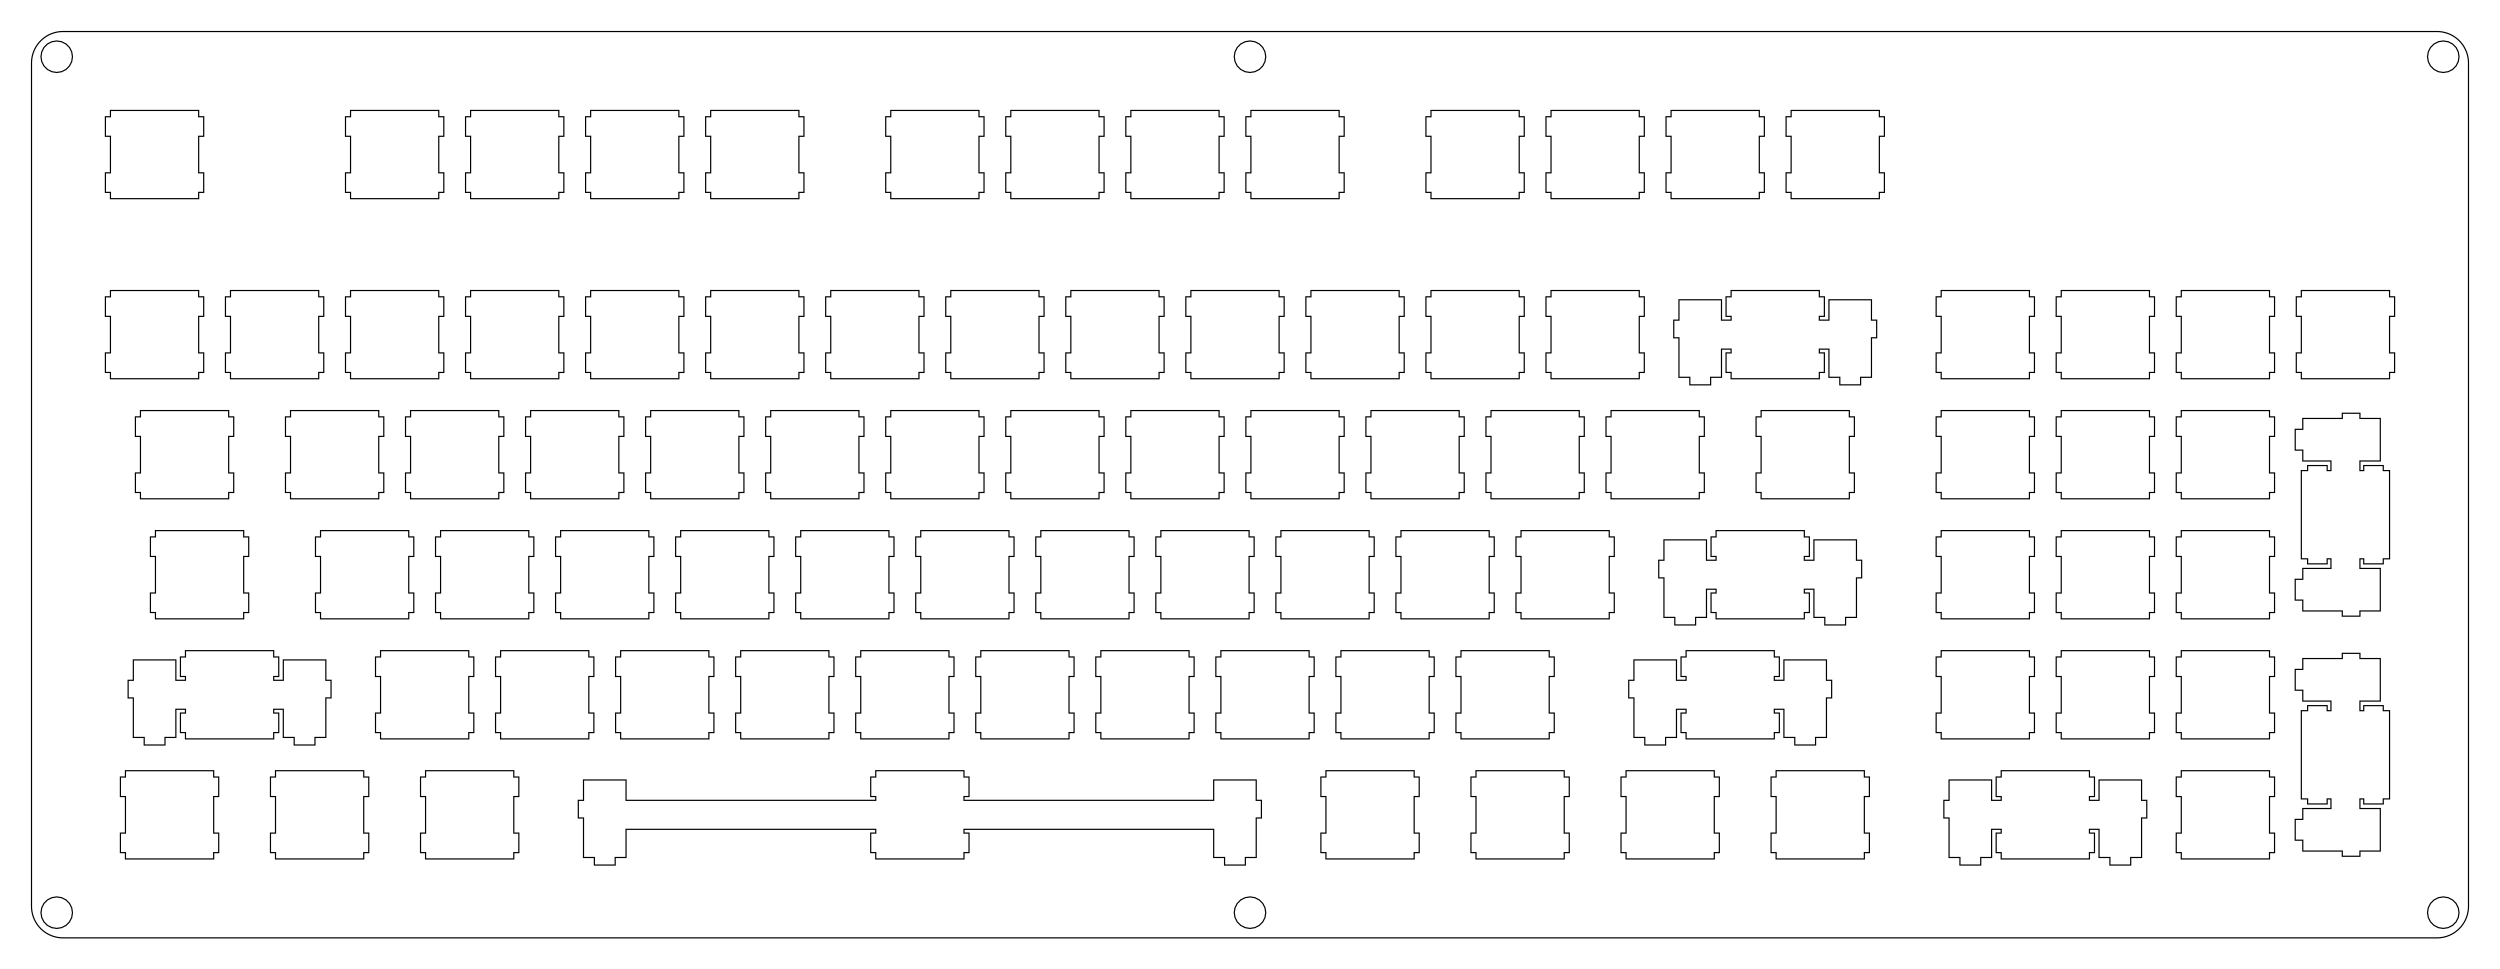 <?xml version="1.0"?>
<!-- Generated by SVGo -->
<svg width="396.714mm" height="153.827mm"
     viewBox="0.000 0.000 396.714 153.827"
     xmlns="http://www.w3.org/2000/svg" 
     xmlns:xlink="http://www.w3.org/1999/xlink">
<polygon points="386.714,5.001 387.106,5.016 387.496,5.062 387.881,5.139 388.259,5.245 388.627,5.381 388.984,5.545 389.326,5.737 389.653,5.955 389.961,6.198 390.250,6.465 390.516,6.753 390.759,7.062 390.977,7.388 391.169,7.731 391.333,8.087 391.469,8.455 391.576,8.833 391.652,9.218 391.699,9.608 391.714,10.001 391.714,143.827 391.699,144.219 391.652,144.609 391.576,144.994 391.469,145.372 391.333,145.740 391.169,146.096 390.977,146.439 390.759,146.765 390.516,147.074 390.250,147.362 389.961,147.629 389.653,147.872 389.326,148.090 388.984,148.282 388.627,148.446 388.259,148.582 387.881,148.688 387.496,148.765 387.106,148.811 386.714,148.827 10.001,148.827 9.608,148.811 9.218,148.765 8.833,148.688 8.455,148.582 8.087,148.446 7.731,148.282 7.388,148.090 7.062,147.872 6.753,147.629 6.465,147.362 6.198,147.074 5.955,146.765 5.737,146.439 5.545,146.096 5.381,145.740 5.245,145.372 5.139,144.994 5.062,144.609 5.016,144.219 5.000,143.827 5.001,10.001 5.016,9.608 5.062,9.218 5.139,8.833 5.245,8.455 5.381,8.087 5.545,7.731 5.737,7.388 5.955,7.062 6.198,6.753 6.465,6.465 6.753,6.198 7.062,5.955 7.388,5.737 7.731,5.545 8.087,5.381 8.455,5.245 8.833,5.139 9.218,5.062 9.608,5.016 10.001,5.000" style="fill:none;stroke-width:0.05mm;stroke:black"/>
<polygon points="386.941,142.449 386.245,142.804 385.691,143.357 385.336,144.054 385.214,144.827 385.336,145.599 385.691,146.296 386.245,146.849 386.941,147.204 387.714,147.327 388.487,147.204 389.183,146.849 389.737,146.296 390.092,145.599 390.214,144.827 390.092,144.054 389.737,143.357 389.183,142.804 388.487,142.449 387.714,142.327" style="fill:none;stroke-width:0.05mm;stroke:black"/>
<polygon points="197.585,142.449 196.888,142.804 196.335,143.357 195.980,144.054 195.857,144.827 195.980,145.599 196.335,146.296 196.888,146.849 197.585,147.204 198.357,147.327 199.130,147.204 199.827,146.849 200.380,146.296 200.735,145.599 200.857,144.827 200.735,144.054 200.380,143.357 199.827,142.804 199.130,142.449 198.357,142.327" style="fill:none;stroke-width:0.05mm;stroke:black"/>
<polygon points="8.228,142.449 7.531,142.804 6.978,143.357 6.623,144.054 6.501,144.827 6.623,145.599 6.978,146.296 7.531,146.849 8.228,147.204 9.001,147.327 9.773,147.204 10.470,146.849 11.023,146.296 11.378,145.599 11.501,144.827 11.378,144.054 11.023,143.357 10.470,142.804 9.773,142.449 9.001,142.327" style="fill:none;stroke-width:0.05mm;stroke:black"/>
<polygon points="138.969,122.301 138.969,123.301 138.169,123.301 138.169,126.401 138.969,126.401 138.969,127.001 99.344,127.001 99.344,123.771 92.594,123.771 92.594,127.001 91.769,127.001 91.769,129.801 92.594,129.801 92.594,136.071 94.319,136.071 94.319,137.271 97.619,137.271 97.619,136.071 99.344,136.071 99.344,131.601 138.969,131.601 138.969,132.201 138.169,132.201 138.169,135.301 138.969,135.301 138.969,136.301 152.969,136.301 152.969,135.301 153.769,135.301 153.769,132.201 152.969,132.201 152.969,131.601 192.594,131.601 192.594,136.071 194.319,136.071 194.319,137.271 197.619,137.271 197.619,136.071 199.344,136.071 199.344,129.801 200.169,129.801 200.169,127.001 199.344,127.001 199.344,123.771 192.594,123.771 192.594,127.001 152.969,127.001 152.969,126.401 153.769,126.401 153.769,123.301 152.969,123.301 152.969,122.301" style="fill:none;stroke-width:0.05mm;stroke:black"/>
<polygon points="317.563,122.301 317.563,123.301 316.763,123.301 316.763,126.401 317.563,126.401 317.563,127.001 316.038,127.001 316.038,123.771 309.288,123.771 309.288,127.001 308.463,127.001 308.463,129.801 309.288,129.801 309.288,136.071 311.013,136.071 311.013,137.271 314.313,137.271 314.313,136.071 316.038,136.071 316.038,131.601 317.563,131.601 317.563,132.201 316.763,132.201 316.763,135.301 317.563,135.301 317.563,136.301 331.563,136.301 331.563,135.301 332.363,135.301 332.363,132.201 331.563,132.201 331.563,131.601 333.088,131.601 333.088,136.071 334.813,136.071 334.813,137.271 338.113,137.271 338.113,136.071 339.838,136.071 339.838,129.801 340.663,129.801 340.663,127.001 339.838,127.001 339.838,123.771 333.088,123.771 333.088,127.001 331.563,127.001 331.563,126.401 332.363,126.401 332.363,123.301 331.563,123.301 331.563,122.301" style="fill:none;stroke-width:0.05mm;stroke:black"/>
<polygon points="19.907,122.301 19.907,123.301 19.107,123.301 19.107,126.401 19.907,126.401 19.907,132.201 19.107,132.201 19.107,135.301 19.907,135.301 19.907,136.301 33.907,136.301 33.907,135.301 34.707,135.301 34.707,132.201 33.907,132.201 33.907,126.401 34.707,126.401 34.707,123.301 33.907,123.301 33.907,122.301" style="fill:none;stroke-width:0.05mm;stroke:black"/>
<polygon points="43.719,122.301 43.719,123.301 42.919,123.301 42.919,126.401 43.719,126.401 43.719,132.201 42.919,132.201 42.919,135.301 43.719,135.301 43.719,136.301 57.719,136.301 57.719,135.301 58.519,135.301 58.519,132.201 57.719,132.201 57.719,126.401 58.519,126.401 58.519,123.301 57.719,123.301 57.719,122.301" style="fill:none;stroke-width:0.05mm;stroke:black"/>
<polygon points="67.532,122.301 67.532,123.301 66.732,123.301 66.732,126.401 67.532,126.401 67.532,132.201 66.732,132.201 66.732,135.301 67.532,135.301 67.532,136.301 81.532,136.301 81.532,135.301 82.332,135.301 82.332,132.201 81.532,132.201 81.532,126.401 82.332,126.401 82.332,123.301 81.532,123.301 81.532,122.301" style="fill:none;stroke-width:0.05mm;stroke:black"/>
<polygon points="210.407,122.301 210.407,123.301 209.607,123.301 209.607,126.401 210.407,126.401 210.407,132.201 209.607,132.201 209.607,135.301 210.407,135.301 210.407,136.301 224.407,136.301 224.407,135.301 225.207,135.301 225.207,132.201 224.407,132.201 224.407,126.401 225.207,126.401 225.207,123.301 224.407,123.301 224.407,122.301" style="fill:none;stroke-width:0.05mm;stroke:black"/>
<polygon points="234.219,122.301 234.219,123.301 233.419,123.301 233.419,126.401 234.219,126.401 234.219,132.201 233.419,132.201 233.419,135.301 234.219,135.301 234.219,136.301 248.219,136.301 248.219,135.301 249.019,135.301 249.019,132.201 248.219,132.201 248.219,126.401 249.019,126.401 249.019,123.301 248.219,123.301 248.219,122.301" style="fill:none;stroke-width:0.05mm;stroke:black"/>
<polygon points="258.032,122.301 258.032,123.301 257.232,123.301 257.232,126.401 258.032,126.401 258.032,132.201 257.232,132.201 257.232,135.301 258.032,135.301 258.032,136.301 272.032,136.301 272.032,135.301 272.832,135.301 272.832,132.201 272.032,132.201 272.032,126.401 272.832,126.401 272.832,123.301 272.032,123.301 272.032,122.301" style="fill:none;stroke-width:0.05mm;stroke:black"/>
<polygon points="281.844,122.301 281.844,123.301 281.044,123.301 281.044,126.401 281.844,126.401 281.844,132.201 281.044,132.201 281.044,135.301 281.844,135.301 281.844,136.301 295.844,136.301 295.844,135.301 296.644,135.301 296.644,132.201 295.844,132.201 295.844,126.401 296.644,126.401 296.644,123.301 295.844,123.301 295.844,122.301" style="fill:none;stroke-width:0.05mm;stroke:black"/>
<polygon points="346.138,122.301 346.138,123.301 345.338,123.301 345.338,126.401 346.138,126.401 346.138,132.201 345.338,132.201 345.338,135.301 346.138,135.301 346.138,136.301 360.138,136.301 360.138,135.301 360.938,135.301 360.938,132.201 360.138,132.201 360.138,126.401 360.938,126.401 360.938,123.301 360.138,123.301 360.138,122.301" style="fill:none;stroke-width:0.05mm;stroke:black"/>
<polygon points="371.688,103.676 371.688,104.501 365.418,104.501 365.418,106.226 364.218,106.226 364.218,109.526 365.418,109.526 365.418,111.251 369.888,111.251 369.888,112.776 369.288,112.776 369.288,111.976 366.188,111.976 366.188,112.776 365.188,112.776 365.188,126.776 366.188,126.776 366.188,127.576 369.288,127.576 369.288,126.776 369.888,126.776 369.888,128.301 365.418,128.301 365.418,130.026 364.218,130.026 364.218,133.326 365.418,133.326 365.418,135.051 371.688,135.051 371.688,135.876 374.488,135.876 374.488,135.051 377.718,135.051 377.718,128.301 374.488,128.301 374.488,126.776 375.088,126.776 375.088,127.576 378.188,127.576 378.188,126.776 379.188,126.776 379.188,112.776 378.188,112.776 378.188,111.976 375.088,111.976 375.088,112.776 374.488,112.776 374.488,111.251 377.718,111.251 377.718,104.501 374.488,104.501 374.488,103.676" style="fill:none;stroke-width:0.05mm;stroke:black"/>
<polygon points="29.432,103.251 29.432,104.251 28.632,104.251 28.632,107.351 29.432,107.351 29.432,107.951 27.907,107.951 27.907,104.721 21.157,104.721 21.157,107.951 20.332,107.951 20.332,110.751 21.157,110.751 21.157,117.021 22.882,117.021 22.882,118.221 26.182,118.221 26.182,117.021 27.907,117.021 27.907,112.551 29.432,112.551 29.432,113.151 28.632,113.151 28.632,116.251 29.432,116.251 29.432,117.251 43.432,117.251 43.432,116.251 44.232,116.251 44.232,113.151 43.432,113.151 43.432,112.551 44.957,112.551 44.957,117.021 46.682,117.021 46.682,118.221 49.982,118.221 49.982,117.021 51.707,117.021 51.707,110.751 52.532,110.751 52.532,107.951 51.707,107.951 51.707,104.721 44.957,104.721 44.957,107.951 43.432,107.951 43.432,107.351 44.232,107.351 44.232,104.251 43.432,104.251 43.432,103.251" style="fill:none;stroke-width:0.05mm;stroke:black"/>
<polygon points="267.557,103.251 267.557,104.251 266.757,104.251 266.757,107.351 267.557,107.351 267.557,107.951 266.032,107.951 266.032,104.721 259.282,104.721 259.282,107.951 258.457,107.951 258.457,110.751 259.282,110.751 259.282,117.021 261.006,117.021 261.006,118.221 264.307,118.221 264.307,117.021 266.032,117.021 266.032,112.551 267.557,112.551 267.557,113.151 266.757,113.151 266.757,116.251 267.557,116.251 267.557,117.251 281.557,117.251 281.557,116.251 282.357,116.251 282.357,113.151 281.557,113.151 281.557,112.551 283.082,112.551 283.082,117.021 284.807,117.021 284.807,118.221 288.107,118.221 288.107,117.021 289.832,117.021 289.832,110.751 290.657,110.751 290.657,107.951 289.832,107.951 289.832,104.721 283.082,104.721 283.082,107.951 281.557,107.951 281.557,107.351 282.357,107.351 282.357,104.251 281.557,104.251 281.557,103.251" style="fill:none;stroke-width:0.05mm;stroke:black"/>
<polygon points="60.388,103.251 60.388,104.251 59.588,104.251 59.588,107.351 60.388,107.351 60.388,113.151 59.588,113.151 59.588,116.251 60.388,116.251 60.388,117.251 74.388,117.251 74.388,116.251 75.188,116.251 75.188,113.151 74.388,113.151 74.388,107.351 75.188,107.351 75.188,104.251 74.388,104.251 74.388,103.251" style="fill:none;stroke-width:0.05mm;stroke:black"/>
<polygon points="79.438,103.251 79.438,104.251 78.638,104.251 78.638,107.351 79.438,107.351 79.438,113.151 78.638,113.151 78.638,116.251 79.438,116.251 79.438,117.251 93.438,117.251 93.438,116.251 94.238,116.251 94.238,113.151 93.438,113.151 93.438,107.351 94.238,107.351 94.238,104.251 93.438,104.251 93.438,103.251" style="fill:none;stroke-width:0.05mm;stroke:black"/>
<polygon points="98.488,103.251 98.488,104.251 97.688,104.251 97.688,107.351 98.488,107.351 98.488,113.151 97.688,113.151 97.688,116.251 98.488,116.251 98.488,117.251 112.488,117.251 112.488,116.251 113.288,116.251 113.288,113.151 112.488,113.151 112.488,107.351 113.288,107.351 113.288,104.251 112.488,104.251 112.488,103.251" style="fill:none;stroke-width:0.05mm;stroke:black"/>
<polygon points="117.538,103.251 117.538,104.251 116.738,104.251 116.738,107.351 117.538,107.351 117.538,113.151 116.738,113.151 116.738,116.251 117.538,116.251 117.538,117.251 131.538,117.251 131.538,116.251 132.338,116.251 132.338,113.151 131.538,113.151 131.538,107.351 132.338,107.351 132.338,104.251 131.538,104.251 131.538,103.251" style="fill:none;stroke-width:0.05mm;stroke:black"/>
<polygon points="136.588,103.251 136.588,104.251 135.788,104.251 135.788,107.351 136.588,107.351 136.588,113.151 135.788,113.151 135.788,116.251 136.588,116.251 136.588,117.251 150.588,117.251 150.588,116.251 151.388,116.251 151.388,113.151 150.588,113.151 150.588,107.351 151.388,107.351 151.388,104.251 150.588,104.251 150.588,103.251" style="fill:none;stroke-width:0.05mm;stroke:black"/>
<polygon points="155.638,103.251 155.638,104.251 154.838,104.251 154.838,107.351 155.638,107.351 155.638,113.151 154.838,113.151 154.838,116.251 155.638,116.251 155.638,117.251 169.638,117.251 169.638,116.251 170.438,116.251 170.438,113.151 169.638,113.151 169.638,107.351 170.438,107.351 170.438,104.251 169.638,104.251 169.638,103.251" style="fill:none;stroke-width:0.05mm;stroke:black"/>
<polygon points="174.688,103.251 174.688,104.251 173.888,104.251 173.888,107.351 174.688,107.351 174.688,113.151 173.888,113.151 173.888,116.251 174.688,116.251 174.688,117.251 188.688,117.251 188.688,116.251 189.488,116.251 189.488,113.151 188.688,113.151 188.688,107.351 189.488,107.351 189.488,104.251 188.688,104.251 188.688,103.251" style="fill:none;stroke-width:0.05mm;stroke:black"/>
<polygon points="193.738,103.251 193.738,104.251 192.938,104.251 192.938,107.351 193.738,107.351 193.738,113.151 192.938,113.151 192.938,116.251 193.738,116.251 193.738,117.251 207.738,117.251 207.738,116.251 208.538,116.251 208.538,113.151 207.738,113.151 207.738,107.351 208.538,107.351 208.538,104.251 207.738,104.251 207.738,103.251" style="fill:none;stroke-width:0.05mm;stroke:black"/>
<polygon points="212.788,103.251 212.788,104.251 211.988,104.251 211.988,107.351 212.788,107.351 212.788,113.151 211.988,113.151 211.988,116.251 212.788,116.251 212.788,117.251 226.788,117.251 226.788,116.251 227.588,116.251 227.588,113.151 226.788,113.151 226.788,107.351 227.588,107.351 227.588,104.251 226.788,104.251 226.788,103.251" style="fill:none;stroke-width:0.05mm;stroke:black"/>
<polygon points="231.838,103.251 231.838,104.251 231.038,104.251 231.038,107.351 231.838,107.351 231.838,113.151 231.038,113.151 231.038,116.251 231.838,116.251 231.838,117.251 245.838,117.251 245.838,116.251 246.638,116.251 246.638,113.151 245.838,113.151 245.838,107.351 246.638,107.351 246.638,104.251 245.838,104.251 245.838,103.251" style="fill:none;stroke-width:0.05mm;stroke:black"/>
<polygon points="308.038,103.251 308.038,104.251 307.238,104.251 307.238,107.351 308.038,107.351 308.038,113.151 307.238,113.151 307.238,116.251 308.038,116.251 308.038,117.251 322.038,117.251 322.038,116.251 322.838,116.251 322.838,113.151 322.038,113.151 322.038,107.351 322.838,107.351 322.838,104.251 322.038,104.251 322.038,103.251" style="fill:none;stroke-width:0.05mm;stroke:black"/>
<polygon points="327.088,103.251 327.088,104.251 326.288,104.251 326.288,107.351 327.088,107.351 327.088,113.151 326.288,113.151 326.288,116.251 327.088,116.251 327.088,117.251 341.088,117.251 341.088,116.251 341.888,116.251 341.888,113.151 341.088,113.151 341.088,107.351 341.888,107.351 341.888,104.251 341.088,104.251 341.088,103.251" style="fill:none;stroke-width:0.05mm;stroke:black"/>
<polygon points="346.138,103.251 346.138,104.251 345.338,104.251 345.338,107.351 346.138,107.351 346.138,113.151 345.338,113.151 345.338,116.251 346.138,116.251 346.138,117.251 360.138,117.251 360.138,116.251 360.938,116.251 360.938,113.151 360.138,113.151 360.138,107.351 360.938,107.351 360.938,104.251 360.138,104.251 360.138,103.251" style="fill:none;stroke-width:0.05mm;stroke:black"/>
<polygon points="272.319,84.201 272.319,85.201 271.519,85.201 271.519,88.301 272.319,88.301 272.319,88.901 270.794,88.901 270.794,85.671 264.044,85.671 264.044,88.901 263.219,88.901 263.219,91.701 264.044,91.701 264.044,97.971 265.769,97.971 265.769,99.171 269.069,99.171 269.069,97.971 270.794,97.971 270.794,93.501 272.319,93.501 272.319,94.101 271.519,94.101 271.519,97.201 272.319,97.201 272.319,98.201 286.319,98.201 286.319,97.201 287.119,97.201 287.119,94.101 286.319,94.101 286.319,93.501 287.844,93.501 287.844,97.971 289.569,97.971 289.569,99.171 292.869,99.171 292.869,97.971 294.594,97.971 294.594,91.701 295.419,91.701 295.419,88.901 294.594,88.901 294.594,85.671 287.844,85.671 287.844,88.901 286.319,88.901 286.319,88.301 287.119,88.301 287.119,85.201 286.319,85.201 286.319,84.201" style="fill:none;stroke-width:0.05mm;stroke:black"/>
<polygon points="24.669,84.201 24.669,85.201 23.869,85.201 23.869,88.301 24.669,88.301 24.669,94.101 23.869,94.101 23.869,97.201 24.669,97.201 24.669,98.201 38.669,98.201 38.669,97.201 39.469,97.201 39.469,94.101 38.669,94.101 38.669,88.301 39.469,88.301 39.469,85.201 38.669,85.201 38.669,84.201" style="fill:none;stroke-width:0.05mm;stroke:black"/>
<polygon points="50.863,84.201 50.863,85.201 50.063,85.201 50.063,88.301 50.863,88.301 50.863,94.101 50.063,94.101 50.063,97.201 50.863,97.201 50.863,98.201 64.862,98.201 64.862,97.201 65.663,97.201 65.663,94.101 64.862,94.101 64.862,88.301 65.663,88.301 65.663,85.201 64.862,85.201 64.862,84.201" style="fill:none;stroke-width:0.05mm;stroke:black"/>
<polygon points="69.913,84.201 69.913,85.201 69.113,85.201 69.113,88.301 69.913,88.301 69.913,94.101 69.113,94.101 69.113,97.201 69.913,97.201 69.913,98.201 83.913,98.201 83.913,97.201 84.713,97.201 84.713,94.101 83.913,94.101 83.913,88.301 84.713,88.301 84.713,85.201 83.913,85.201 83.913,84.201" style="fill:none;stroke-width:0.05mm;stroke:black"/>
<polygon points="88.963,84.201 88.963,85.201 88.163,85.201 88.163,88.301 88.963,88.301 88.963,94.101 88.163,94.101 88.163,97.201 88.963,97.201 88.963,98.201 102.963,98.201 102.963,97.201 103.763,97.201 103.763,94.101 102.963,94.101 102.963,88.301 103.763,88.301 103.763,85.201 102.963,85.201 102.963,84.201" style="fill:none;stroke-width:0.05mm;stroke:black"/>
<polygon points="108.013,84.201 108.013,85.201 107.213,85.201 107.213,88.301 108.013,88.301 108.013,94.101 107.213,94.101 107.213,97.201 108.013,97.201 108.013,98.201 122.013,98.201 122.013,97.201 122.813,97.201 122.813,94.101 122.013,94.101 122.013,88.301 122.813,88.301 122.813,85.201 122.013,85.201 122.013,84.201" style="fill:none;stroke-width:0.05mm;stroke:black"/>
<polygon points="127.063,84.201 127.063,85.201 126.263,85.201 126.263,88.301 127.063,88.301 127.063,94.101 126.263,94.101 126.263,97.201 127.063,97.201 127.063,98.201 141.063,98.201 141.063,97.201 141.863,97.201 141.863,94.101 141.063,94.101 141.063,88.301 141.863,88.301 141.863,85.201 141.063,85.201 141.063,84.201" style="fill:none;stroke-width:0.05mm;stroke:black"/>
<polygon points="146.113,84.201 146.113,85.201 145.313,85.201 145.313,88.301 146.113,88.301 146.113,94.101 145.313,94.101 145.313,97.201 146.113,97.201 146.113,98.201 160.113,98.201 160.113,97.201 160.913,97.201 160.913,94.101 160.113,94.101 160.113,88.301 160.913,88.301 160.913,85.201 160.113,85.201 160.113,84.201" style="fill:none;stroke-width:0.05mm;stroke:black"/>
<polygon points="165.163,84.201 165.163,85.201 164.363,85.201 164.363,88.301 165.163,88.301 165.163,94.101 164.363,94.101 164.363,97.201 165.163,97.201 165.163,98.201 179.163,98.201 179.163,97.201 179.963,97.201 179.963,94.101 179.163,94.101 179.163,88.301 179.963,88.301 179.963,85.201 179.163,85.201 179.163,84.201" style="fill:none;stroke-width:0.05mm;stroke:black"/>
<polygon points="184.213,84.201 184.213,85.201 183.413,85.201 183.413,88.301 184.213,88.301 184.213,94.101 183.413,94.101 183.413,97.201 184.213,97.201 184.213,98.201 198.213,98.201 198.213,97.201 199.013,97.201 199.013,94.101 198.213,94.101 198.213,88.301 199.013,88.301 199.013,85.201 198.213,85.201 198.213,84.201" style="fill:none;stroke-width:0.05mm;stroke:black"/>
<polygon points="203.263,84.201 203.263,85.201 202.463,85.201 202.463,88.301 203.263,88.301 203.263,94.101 202.463,94.101 202.463,97.201 203.263,97.201 203.263,98.201 217.263,98.201 217.263,97.201 218.063,97.201 218.063,94.101 217.263,94.101 217.263,88.301 218.063,88.301 218.063,85.201 217.263,85.201 217.263,84.201" style="fill:none;stroke-width:0.05mm;stroke:black"/>
<polygon points="222.313,84.201 222.313,85.201 221.513,85.201 221.513,88.301 222.313,88.301 222.313,94.101 221.513,94.101 221.513,97.201 222.313,97.201 222.313,98.201 236.313,98.201 236.313,97.201 237.113,97.201 237.113,94.101 236.313,94.101 236.313,88.301 237.113,88.301 237.113,85.201 236.313,85.201 236.313,84.201" style="fill:none;stroke-width:0.05mm;stroke:black"/>
<polygon points="241.363,84.201 241.363,85.201 240.563,85.201 240.563,88.301 241.363,88.301 241.363,94.101 240.563,94.101 240.563,97.201 241.363,97.201 241.363,98.201 255.363,98.201 255.363,97.201 256.162,97.201 256.162,94.101 255.363,94.101 255.363,88.301 256.162,88.301 256.162,85.201 255.363,85.201 255.363,84.201" style="fill:none;stroke-width:0.05mm;stroke:black"/>
<polygon points="308.038,84.201 308.038,85.201 307.238,85.201 307.238,88.301 308.038,88.301 308.038,94.101 307.238,94.101 307.238,97.201 308.038,97.201 308.038,98.201 322.038,98.201 322.038,97.201 322.838,97.201 322.838,94.101 322.038,94.101 322.038,88.301 322.838,88.301 322.838,85.201 322.038,85.201 322.038,84.201" style="fill:none;stroke-width:0.05mm;stroke:black"/>
<polygon points="327.088,84.201 327.088,85.201 326.288,85.201 326.288,88.301 327.088,88.301 327.088,94.101 326.288,94.101 326.288,97.201 327.088,97.201 327.088,98.201 341.088,98.201 341.088,97.201 341.888,97.201 341.888,94.101 341.088,94.101 341.088,88.301 341.888,88.301 341.888,85.201 341.088,85.201 341.088,84.201" style="fill:none;stroke-width:0.05mm;stroke:black"/>
<polygon points="346.138,84.201 346.138,85.201 345.338,85.201 345.338,88.301 346.138,88.301 346.138,94.101 345.338,94.101 345.338,97.201 346.138,97.201 346.138,98.201 360.138,98.201 360.138,97.201 360.938,97.201 360.938,94.101 360.138,94.101 360.138,88.301 360.938,88.301 360.938,85.201 360.138,85.201 360.138,84.201" style="fill:none;stroke-width:0.05mm;stroke:black"/>
<polygon points="371.688,65.576 371.688,66.401 365.418,66.401 365.418,68.126 364.218,68.126 364.218,71.426 365.418,71.426 365.418,73.151 369.888,73.151 369.888,74.676 369.288,74.676 369.288,73.876 366.188,73.876 366.188,74.676 365.188,74.676 365.188,88.676 366.188,88.676 366.188,89.476 369.288,89.476 369.288,88.676 369.888,88.676 369.888,90.201 365.418,90.201 365.418,91.926 364.218,91.926 364.218,95.226 365.418,95.226 365.418,96.951 371.688,96.951 371.688,97.776 374.488,97.776 374.488,96.951 377.718,96.951 377.718,90.201 374.488,90.201 374.488,88.676 375.088,88.676 375.088,89.476 378.188,89.476 378.188,88.676 379.188,88.676 379.188,74.676 378.188,74.676 378.188,73.876 375.088,73.876 375.088,74.676 374.488,74.676 374.488,73.151 377.718,73.151 377.718,66.401 374.488,66.401 374.488,65.576" style="fill:none;stroke-width:0.05mm;stroke:black"/>
<polygon points="22.288,65.151 22.288,66.151 21.488,66.151 21.488,69.251 22.288,69.251 22.288,75.051 21.488,75.051 21.488,78.151 22.288,78.151 22.288,79.151 36.288,79.151 36.288,78.151 37.088,78.151 37.088,75.051 36.288,75.051 36.288,69.251 37.088,69.251 37.088,66.151 36.288,66.151 36.288,65.151" style="fill:none;stroke-width:0.05mm;stroke:black"/>
<polygon points="46.101,65.151 46.101,66.151 45.301,66.151 45.301,69.251 46.101,69.251 46.101,75.051 45.301,75.051 45.301,78.151 46.101,78.151 46.101,79.151 60.101,79.151 60.101,78.151 60.901,78.151 60.901,75.051 60.101,75.051 60.101,69.251 60.901,69.251 60.901,66.151 60.101,66.151 60.101,65.151" style="fill:none;stroke-width:0.05mm;stroke:black"/>
<polygon points="65.151,65.151 65.151,66.151 64.350,66.151 64.350,69.251 65.151,69.251 65.151,75.051 64.350,75.051 64.350,78.151 65.151,78.151 65.151,79.151 79.151,79.151 79.151,78.151 79.951,78.151 79.951,75.051 79.151,75.051 79.151,69.251 79.951,69.251 79.951,66.151 79.151,66.151 79.151,65.151" style="fill:none;stroke-width:0.05mm;stroke:black"/>
<polygon points="84.201,65.151 84.201,66.151 83.401,66.151 83.401,69.251 84.201,69.251 84.201,75.051 83.401,75.051 83.401,78.151 84.201,78.151 84.201,79.151 98.201,79.151 98.201,78.151 99.001,78.151 99.001,75.051 98.201,75.051 98.201,69.251 99.001,69.251 99.001,66.151 98.201,66.151 98.201,65.151" style="fill:none;stroke-width:0.05mm;stroke:black"/>
<polygon points="103.251,65.151 103.251,66.151 102.451,66.151 102.451,69.251 103.251,69.251 103.251,75.051 102.451,75.051 102.451,78.151 103.251,78.151 103.251,79.151 117.251,79.151 117.251,78.151 118.051,78.151 118.051,75.051 117.251,75.051 117.251,69.251 118.051,69.251 118.051,66.151 117.251,66.151 117.251,65.151" style="fill:none;stroke-width:0.05mm;stroke:black"/>
<polygon points="122.301,65.151 122.301,66.151 121.501,66.151 121.501,69.251 122.301,69.251 122.301,75.051 121.501,75.051 121.501,78.151 122.301,78.151 122.301,79.151 136.301,79.151 136.301,78.151 137.101,78.151 137.101,75.051 136.301,75.051 136.301,69.251 137.101,69.251 137.101,66.151 136.301,66.151 136.301,65.151" style="fill:none;stroke-width:0.05mm;stroke:black"/>
<polygon points="141.351,65.151 141.351,66.151 140.551,66.151 140.551,69.251 141.351,69.251 141.351,75.051 140.551,75.051 140.551,78.151 141.351,78.151 141.351,79.151 155.351,79.151 155.351,78.151 156.151,78.151 156.151,75.051 155.351,75.051 155.351,69.251 156.151,69.251 156.151,66.151 155.351,66.151 155.351,65.151" style="fill:none;stroke-width:0.05mm;stroke:black"/>
<polygon points="160.401,65.151 160.401,66.151 159.601,66.151 159.601,69.251 160.401,69.251 160.401,75.051 159.601,75.051 159.601,78.151 160.401,78.151 160.401,79.151 174.401,79.151 174.401,78.151 175.201,78.151 175.201,75.051 174.401,75.051 174.401,69.251 175.201,69.251 175.201,66.151 174.401,66.151 174.401,65.151" style="fill:none;stroke-width:0.05mm;stroke:black"/>
<polygon points="179.451,65.151 179.451,66.151 178.651,66.151 178.651,69.251 179.451,69.251 179.451,75.051 178.651,75.051 178.651,78.151 179.451,78.151 179.451,79.151 193.451,79.151 193.451,78.151 194.251,78.151 194.251,75.051 193.451,75.051 193.451,69.251 194.251,69.251 194.251,66.151 193.451,66.151 193.451,65.151" style="fill:none;stroke-width:0.05mm;stroke:black"/>
<polygon points="198.501,65.151 198.501,66.151 197.701,66.151 197.701,69.251 198.501,69.251 198.501,75.051 197.701,75.051 197.701,78.151 198.501,78.151 198.501,79.151 212.501,79.151 212.501,78.151 213.301,78.151 213.301,75.051 212.501,75.051 212.501,69.251 213.301,69.251 213.301,66.151 212.501,66.151 212.501,65.151" style="fill:none;stroke-width:0.05mm;stroke:black"/>
<polygon points="217.551,65.151 217.551,66.151 216.751,66.151 216.751,69.251 217.551,69.251 217.551,75.051 216.751,75.051 216.751,78.151 217.551,78.151 217.551,79.151 231.551,79.151 231.551,78.151 232.351,78.151 232.351,75.051 231.551,75.051 231.551,69.251 232.351,69.251 232.351,66.151 231.551,66.151 231.551,65.151" style="fill:none;stroke-width:0.05mm;stroke:black"/>
<polygon points="236.601,65.151 236.601,66.151 235.801,66.151 235.801,69.251 236.601,69.251 236.601,75.051 235.801,75.051 235.801,78.151 236.601,78.151 236.601,79.151 250.601,79.151 250.601,78.151 251.401,78.151 251.401,75.051 250.601,75.051 250.601,69.251 251.401,69.251 251.401,66.151 250.601,66.151 250.601,65.151" style="fill:none;stroke-width:0.05mm;stroke:black"/>
<polygon points="255.651,65.151 255.651,66.151 254.851,66.151 254.851,69.251 255.651,69.251 255.651,75.051 254.851,75.051 254.851,78.151 255.651,78.151 255.651,79.151 269.651,79.151 269.651,78.151 270.451,78.151 270.451,75.051 269.651,75.051 269.651,69.251 270.451,69.251 270.451,66.151 269.651,66.151 269.651,65.151" style="fill:none;stroke-width:0.05mm;stroke:black"/>
<polygon points="279.463,65.151 279.463,66.151 278.663,66.151 278.663,69.251 279.463,69.251 279.463,75.051 278.663,75.051 278.663,78.151 279.463,78.151 279.463,79.151 293.463,79.151 293.463,78.151 294.263,78.151 294.263,75.051 293.463,75.051 293.463,69.251 294.263,69.251 294.263,66.151 293.463,66.151 293.463,65.151" style="fill:none;stroke-width:0.05mm;stroke:black"/>
<polygon points="308.038,65.151 308.038,66.151 307.238,66.151 307.238,69.251 308.038,69.251 308.038,75.051 307.238,75.051 307.238,78.151 308.038,78.151 308.038,79.151 322.038,79.151 322.038,78.151 322.838,78.151 322.838,75.051 322.038,75.051 322.038,69.251 322.838,69.251 322.838,66.151 322.038,66.151 322.038,65.151" style="fill:none;stroke-width:0.05mm;stroke:black"/>
<polygon points="327.088,65.151 327.088,66.151 326.288,66.151 326.288,69.251 327.088,69.251 327.088,75.051 326.288,75.051 326.288,78.151 327.088,78.151 327.088,79.151 341.088,79.151 341.088,78.151 341.888,78.151 341.888,75.051 341.088,75.051 341.088,69.251 341.888,69.251 341.888,66.151 341.088,66.151 341.088,65.151" style="fill:none;stroke-width:0.05mm;stroke:black"/>
<polygon points="346.138,65.151 346.138,66.151 345.338,66.151 345.338,69.251 346.138,69.251 346.138,75.051 345.338,75.051 345.338,78.151 346.138,78.151 346.138,79.151 360.138,79.151 360.138,78.151 360.938,78.151 360.938,75.051 360.138,75.051 360.138,69.251 360.938,69.251 360.938,66.151 360.138,66.151 360.138,65.151" style="fill:none;stroke-width:0.05mm;stroke:black"/>
<polygon points="274.701,46.101 274.701,47.101 273.901,47.101 273.901,50.201 274.701,50.201 274.701,50.801 273.176,50.801 273.176,47.571 266.426,47.571 266.426,50.801 265.601,50.801 265.601,53.601 266.426,53.601 266.426,59.871 268.151,59.871 268.151,61.071 271.451,61.071 271.451,59.871 273.176,59.871 273.176,55.401 274.701,55.401 274.701,56.001 273.901,56.001 273.901,59.101 274.701,59.101 274.701,60.101 288.701,60.101 288.701,59.101 289.501,59.101 289.501,56.001 288.701,56.001 288.701,55.401 290.226,55.401 290.226,59.871 291.951,59.871 291.951,61.071 295.251,61.071 295.251,59.871 296.976,59.871 296.976,53.601 297.801,53.601 297.801,50.801 296.976,50.801 296.976,47.571 290.226,47.571 290.226,50.801 288.701,50.801 288.701,50.201 289.501,50.201 289.501,47.101 288.701,47.101 288.701,46.101" style="fill:none;stroke-width:0.05mm;stroke:black"/>
<polygon points="17.526,46.101 17.526,47.101 16.725,47.101 16.725,50.201 17.526,50.201 17.526,56.001 16.725,56.001 16.725,59.101 17.526,59.101 17.526,60.101 31.526,60.101 31.526,59.101 32.324,59.101 32.324,56.001 31.526,56.001 31.526,50.201 32.324,50.201 32.324,47.101 31.526,47.101 31.526,46.101" style="fill:none;stroke-width:0.05mm;stroke:black"/>
<polygon points="36.576,46.101 36.576,47.101 35.776,47.101 35.776,50.201 36.576,50.201 36.576,56.001 35.776,56.001 35.776,59.101 36.576,59.101 36.576,60.101 50.576,60.101 50.576,59.101 51.376,59.101 51.376,56.001 50.576,56.001 50.576,50.201 51.376,50.201 51.376,47.101 50.576,47.101 50.576,46.101" style="fill:none;stroke-width:0.05mm;stroke:black"/>
<polygon points="55.626,46.101 55.626,47.101 54.826,47.101 54.826,50.201 55.626,50.201 55.626,56.001 54.826,56.001 54.826,59.101 55.626,59.101 55.626,60.101 69.626,60.101 69.626,59.101 70.426,59.101 70.426,56.001 69.626,56.001 69.626,50.201 70.426,50.201 70.426,47.101 69.626,47.101 69.626,46.101" style="fill:none;stroke-width:0.05mm;stroke:black"/>
<polygon points="74.676,46.101 74.676,47.101 73.876,47.101 73.876,50.201 74.676,50.201 74.676,56.001 73.876,56.001 73.876,59.101 74.676,59.101 74.676,60.101 88.676,60.101 88.676,59.101 89.476,59.101 89.476,56.001 88.676,56.001 88.676,50.201 89.476,50.201 89.476,47.101 88.676,47.101 88.676,46.101" style="fill:none;stroke-width:0.05mm;stroke:black"/>
<polygon points="93.726,46.101 93.726,47.101 92.926,47.101 92.926,50.201 93.726,50.201 93.726,56.001 92.926,56.001 92.926,59.101 93.726,59.101 93.726,60.101 107.726,60.101 107.726,59.101 108.525,59.101 108.525,56.001 107.726,56.001 107.726,50.201 108.525,50.201 108.525,47.101 107.726,47.101 107.726,46.101" style="fill:none;stroke-width:0.05mm;stroke:black"/>
<polygon points="112.775,46.101 112.775,47.101 111.976,47.101 111.976,50.201 112.775,50.201 112.775,56.001 111.976,56.001 111.976,59.101 112.775,59.101 112.775,60.101 126.775,60.101 126.775,59.101 127.575,59.101 127.575,56.001 126.775,56.001 126.775,50.201 127.575,50.201 127.575,47.101 126.775,47.101 126.775,46.101" style="fill:none;stroke-width:0.05mm;stroke:black"/>
<polygon points="131.826,46.101 131.826,47.101 131.025,47.101 131.025,50.201 131.826,50.201 131.826,56.001 131.025,56.001 131.025,59.101 131.826,59.101 131.826,60.101 145.826,60.101 145.826,59.101 146.626,59.101 146.626,56.001 145.826,56.001 145.826,50.201 146.626,50.201 146.626,47.101 145.826,47.101 145.826,46.101" style="fill:none;stroke-width:0.05mm;stroke:black"/>
<polygon points="150.876,46.101 150.876,47.101 150.076,47.101 150.076,50.201 150.876,50.201 150.876,56.001 150.076,56.001 150.076,59.101 150.876,59.101 150.876,60.101 164.876,60.101 164.876,59.101 165.676,59.101 165.676,56.001 164.876,56.001 164.876,50.201 165.676,50.201 165.676,47.101 164.876,47.101 164.876,46.101" style="fill:none;stroke-width:0.05mm;stroke:black"/>
<polygon points="169.926,46.101 169.926,47.101 169.126,47.101 169.126,50.201 169.926,50.201 169.926,56.001 169.126,56.001 169.126,59.101 169.926,59.101 169.926,60.101 183.926,60.101 183.926,59.101 184.726,59.101 184.726,56.001 183.926,56.001 183.926,50.201 184.726,50.201 184.726,47.101 183.926,47.101 183.926,46.101" style="fill:none;stroke-width:0.05mm;stroke:black"/>
<polygon points="188.976,46.101 188.976,47.101 188.176,47.101 188.176,50.201 188.976,50.201 188.976,56.001 188.176,56.001 188.176,59.101 188.976,59.101 188.976,60.101 202.976,60.101 202.976,59.101 203.776,59.101 203.776,56.001 202.976,56.001 202.976,50.201 203.776,50.201 203.776,47.101 202.976,47.101 202.976,46.101" style="fill:none;stroke-width:0.05mm;stroke:black"/>
<polygon points="208.026,46.101 208.026,47.101 207.226,47.101 207.226,50.201 208.026,50.201 208.026,56.001 207.226,56.001 207.226,59.101 208.026,59.101 208.026,60.101 222.026,60.101 222.026,59.101 222.826,59.101 222.826,56.001 222.026,56.001 222.026,50.201 222.826,50.201 222.826,47.101 222.026,47.101 222.026,46.101" style="fill:none;stroke-width:0.05mm;stroke:black"/>
<polygon points="227.076,46.101 227.076,47.101 226.276,47.101 226.276,50.201 227.076,50.201 227.076,56.001 226.276,56.001 226.276,59.101 227.076,59.101 227.076,60.101 241.076,60.101 241.076,59.101 241.876,59.101 241.876,56.001 241.076,56.001 241.076,50.201 241.876,50.201 241.876,47.101 241.076,47.101 241.076,46.101" style="fill:none;stroke-width:0.05mm;stroke:black"/>
<polygon points="246.126,46.101 246.126,47.101 245.326,47.101 245.326,50.201 246.126,50.201 246.126,56.001 245.326,56.001 245.326,59.101 246.126,59.101 246.126,60.101 260.126,60.101 260.126,59.101 260.926,59.101 260.926,56.001 260.126,56.001 260.126,50.201 260.926,50.201 260.926,47.101 260.126,47.101 260.126,46.101" style="fill:none;stroke-width:0.05mm;stroke:black"/>
<polygon points="308.038,46.101 308.038,47.101 307.238,47.101 307.238,50.201 308.038,50.201 308.038,56.001 307.238,56.001 307.238,59.101 308.038,59.101 308.038,60.101 322.038,60.101 322.038,59.101 322.838,59.101 322.838,56.001 322.038,56.001 322.038,50.201 322.838,50.201 322.838,47.101 322.038,47.101 322.038,46.101" style="fill:none;stroke-width:0.05mm;stroke:black"/>
<polygon points="327.088,46.101 327.088,47.101 326.288,47.101 326.288,50.201 327.088,50.201 327.088,56.001 326.288,56.001 326.288,59.101 327.088,59.101 327.088,60.101 341.088,60.101 341.088,59.101 341.888,59.101 341.888,56.001 341.088,56.001 341.088,50.201 341.888,50.201 341.888,47.101 341.088,47.101 341.088,46.101" style="fill:none;stroke-width:0.05mm;stroke:black"/>
<polygon points="346.138,46.101 346.138,47.101 345.338,47.101 345.338,50.201 346.138,50.201 346.138,56.001 345.338,56.001 345.338,59.101 346.138,59.101 346.138,60.101 360.138,60.101 360.138,59.101 360.938,59.101 360.938,56.001 360.138,56.001 360.138,50.201 360.938,50.201 360.938,47.101 360.138,47.101 360.138,46.101" style="fill:none;stroke-width:0.05mm;stroke:black"/>
<polygon points="365.188,46.101 365.188,47.101 364.388,47.101 364.388,50.201 365.188,50.201 365.188,56.001 364.388,56.001 364.388,59.101 365.188,59.101 365.188,60.101 379.188,60.101 379.188,59.101 379.988,59.101 379.988,56.001 379.188,56.001 379.188,50.201 379.988,50.201 379.988,47.101 379.188,47.101 379.188,46.101" style="fill:none;stroke-width:0.05mm;stroke:black"/>
<polygon points="17.526,17.526 17.526,18.526 16.725,18.526 16.725,21.626 17.526,21.626 17.526,27.425 16.725,27.425 16.725,30.526 17.526,30.526 17.526,31.526 31.526,31.526 31.526,30.526 32.324,30.526 32.324,27.425 31.526,27.425 31.526,21.626 32.324,21.626 32.324,18.526 31.526,18.526 31.526,17.526" style="fill:none;stroke-width:0.05mm;stroke:black"/>
<polygon points="55.626,17.526 55.626,18.526 54.826,18.526 54.826,21.626 55.626,21.626 55.626,27.425 54.826,27.425 54.826,30.526 55.626,30.526 55.626,31.526 69.626,31.526 69.626,30.526 70.426,30.526 70.426,27.425 69.626,27.425 69.626,21.626 70.426,21.626 70.426,18.526 69.626,18.526 69.626,17.526" style="fill:none;stroke-width:0.05mm;stroke:black"/>
<polygon points="74.676,17.526 74.676,18.526 73.876,18.526 73.876,21.626 74.676,21.626 74.676,27.425 73.876,27.425 73.876,30.526 74.676,30.526 74.676,31.526 88.676,31.526 88.676,30.526 89.476,30.526 89.476,27.425 88.676,27.425 88.676,21.626 89.476,21.626 89.476,18.526 88.676,18.526 88.676,17.526" style="fill:none;stroke-width:0.05mm;stroke:black"/>
<polygon points="93.726,17.526 93.726,18.526 92.926,18.526 92.926,21.626 93.726,21.626 93.726,27.425 92.926,27.425 92.926,30.526 93.726,30.526 93.726,31.526 107.726,31.526 107.726,30.526 108.525,30.526 108.525,27.425 107.726,27.425 107.726,21.626 108.525,21.626 108.525,18.526 107.726,18.526 107.726,17.526" style="fill:none;stroke-width:0.05mm;stroke:black"/>
<polygon points="112.775,17.526 112.775,18.526 111.976,18.526 111.976,21.626 112.775,21.626 112.775,27.425 111.976,27.425 111.976,30.526 112.775,30.526 112.775,31.526 126.775,31.526 126.775,30.526 127.575,30.526 127.575,27.425 126.775,27.425 126.775,21.626 127.575,21.626 127.575,18.526 126.775,18.526 126.775,17.526" style="fill:none;stroke-width:0.05mm;stroke:black"/>
<polygon points="141.351,17.526 141.351,18.526 140.550,18.526 140.550,21.626 141.351,21.626 141.351,27.425 140.550,27.425 140.550,30.526 141.351,30.526 141.351,31.526 155.351,31.526 155.351,30.526 156.151,30.526 156.151,27.425 155.351,27.425 155.351,21.626 156.151,21.626 156.151,18.526 155.351,18.526 155.351,17.526" style="fill:none;stroke-width:0.05mm;stroke:black"/>
<polygon points="160.401,17.526 160.401,18.526 159.601,18.526 159.601,21.626 160.401,21.626 160.401,27.425 159.601,27.425 159.601,30.526 160.401,30.526 160.401,31.526 174.401,31.526 174.401,30.526 175.201,30.526 175.201,27.425 174.401,27.425 174.401,21.626 175.201,21.626 175.201,18.526 174.401,18.526 174.401,17.526" style="fill:none;stroke-width:0.05mm;stroke:black"/>
<polygon points="179.451,17.526 179.451,18.526 178.651,18.526 178.651,21.626 179.451,21.626 179.451,27.425 178.651,27.425 178.651,30.526 179.451,30.526 179.451,31.526 193.451,31.526 193.451,30.526 194.251,30.526 194.251,27.425 193.451,27.425 193.451,21.626 194.251,21.626 194.251,18.526 193.451,18.526 193.451,17.526" style="fill:none;stroke-width:0.05mm;stroke:black"/>
<polygon points="198.501,17.526 198.501,18.526 197.701,18.526 197.701,21.626 198.501,21.626 198.501,27.425 197.701,27.425 197.701,30.526 198.501,30.526 198.501,31.526 212.501,31.526 212.501,30.526 213.301,30.526 213.301,27.425 212.501,27.425 212.501,21.626 213.301,21.626 213.301,18.526 212.501,18.526 212.501,17.526" style="fill:none;stroke-width:0.05mm;stroke:black"/>
<polygon points="227.076,17.526 227.076,18.526 226.276,18.526 226.276,21.626 227.076,21.626 227.076,27.425 226.276,27.425 226.276,30.526 227.076,30.526 227.076,31.526 241.076,31.526 241.076,30.526 241.876,30.526 241.876,27.425 241.076,27.425 241.076,21.626 241.876,21.626 241.876,18.526 241.076,18.526 241.076,17.526" style="fill:none;stroke-width:0.05mm;stroke:black"/>
<polygon points="246.126,17.526 246.126,18.526 245.326,18.526 245.326,21.626 246.126,21.626 246.126,27.425 245.326,27.425 245.326,30.526 246.126,30.526 246.126,31.526 260.126,31.526 260.126,30.526 260.926,30.526 260.926,27.425 260.126,27.425 260.126,21.626 260.926,21.626 260.926,18.526 260.126,18.526 260.126,17.526" style="fill:none;stroke-width:0.05mm;stroke:black"/>
<polygon points="265.176,17.526 265.176,18.526 264.376,18.526 264.376,21.626 265.176,21.626 265.176,27.425 264.376,27.425 264.376,30.526 265.176,30.526 265.176,31.526 279.176,31.526 279.176,30.526 279.976,30.526 279.976,27.425 279.176,27.425 279.176,21.626 279.976,21.626 279.976,18.526 279.176,18.526 279.176,17.526" style="fill:none;stroke-width:0.05mm;stroke:black"/>
<polygon points="284.226,17.526 284.226,18.526 283.426,18.526 283.426,21.626 284.226,21.626 284.226,27.425 283.426,27.425 283.426,30.526 284.226,30.526 284.226,31.526 298.226,31.526 298.226,30.526 299.026,30.526 299.026,27.425 298.226,27.425 298.226,21.626 299.026,21.626 299.026,18.526 298.226,18.526 298.226,17.526" style="fill:none;stroke-width:0.05mm;stroke:black"/>
<polygon points="197.585,6.623 196.888,6.978 196.335,7.531 195.980,8.228 195.857,9.001 195.980,9.773 196.335,10.470 196.888,11.023 197.585,11.378 198.357,11.501 199.130,11.378 199.827,11.023 200.380,10.470 200.735,9.773 200.857,9.001 200.735,8.228 200.380,7.531 199.827,6.978 199.130,6.623 198.357,6.501" style="fill:none;stroke-width:0.05mm;stroke:black"/>
<polygon points="386.941,6.623 386.245,6.978 385.691,7.531 385.336,8.228 385.214,9.001 385.336,9.773 385.691,10.470 386.245,11.023 386.941,11.378 387.714,11.501 388.487,11.378 389.183,11.023 389.737,10.470 390.092,9.773 390.214,9.001 390.092,8.228 389.737,7.531 389.183,6.978 388.487,6.623 387.714,6.501" style="fill:none;stroke-width:0.05mm;stroke:black"/>
<polygon points="8.228,6.623 7.531,6.978 6.978,7.531 6.623,8.228 6.501,9.001 6.623,9.773 6.978,10.470 7.531,11.023 8.228,11.378 9.001,11.501 9.773,11.378 10.470,11.023 11.023,10.470 11.378,9.773 11.501,9.001 11.378,8.228 11.023,7.531 10.470,6.978 9.773,6.623 9.001,6.501" style="fill:none;stroke-width:0.05mm;stroke:black"/>
</svg>
